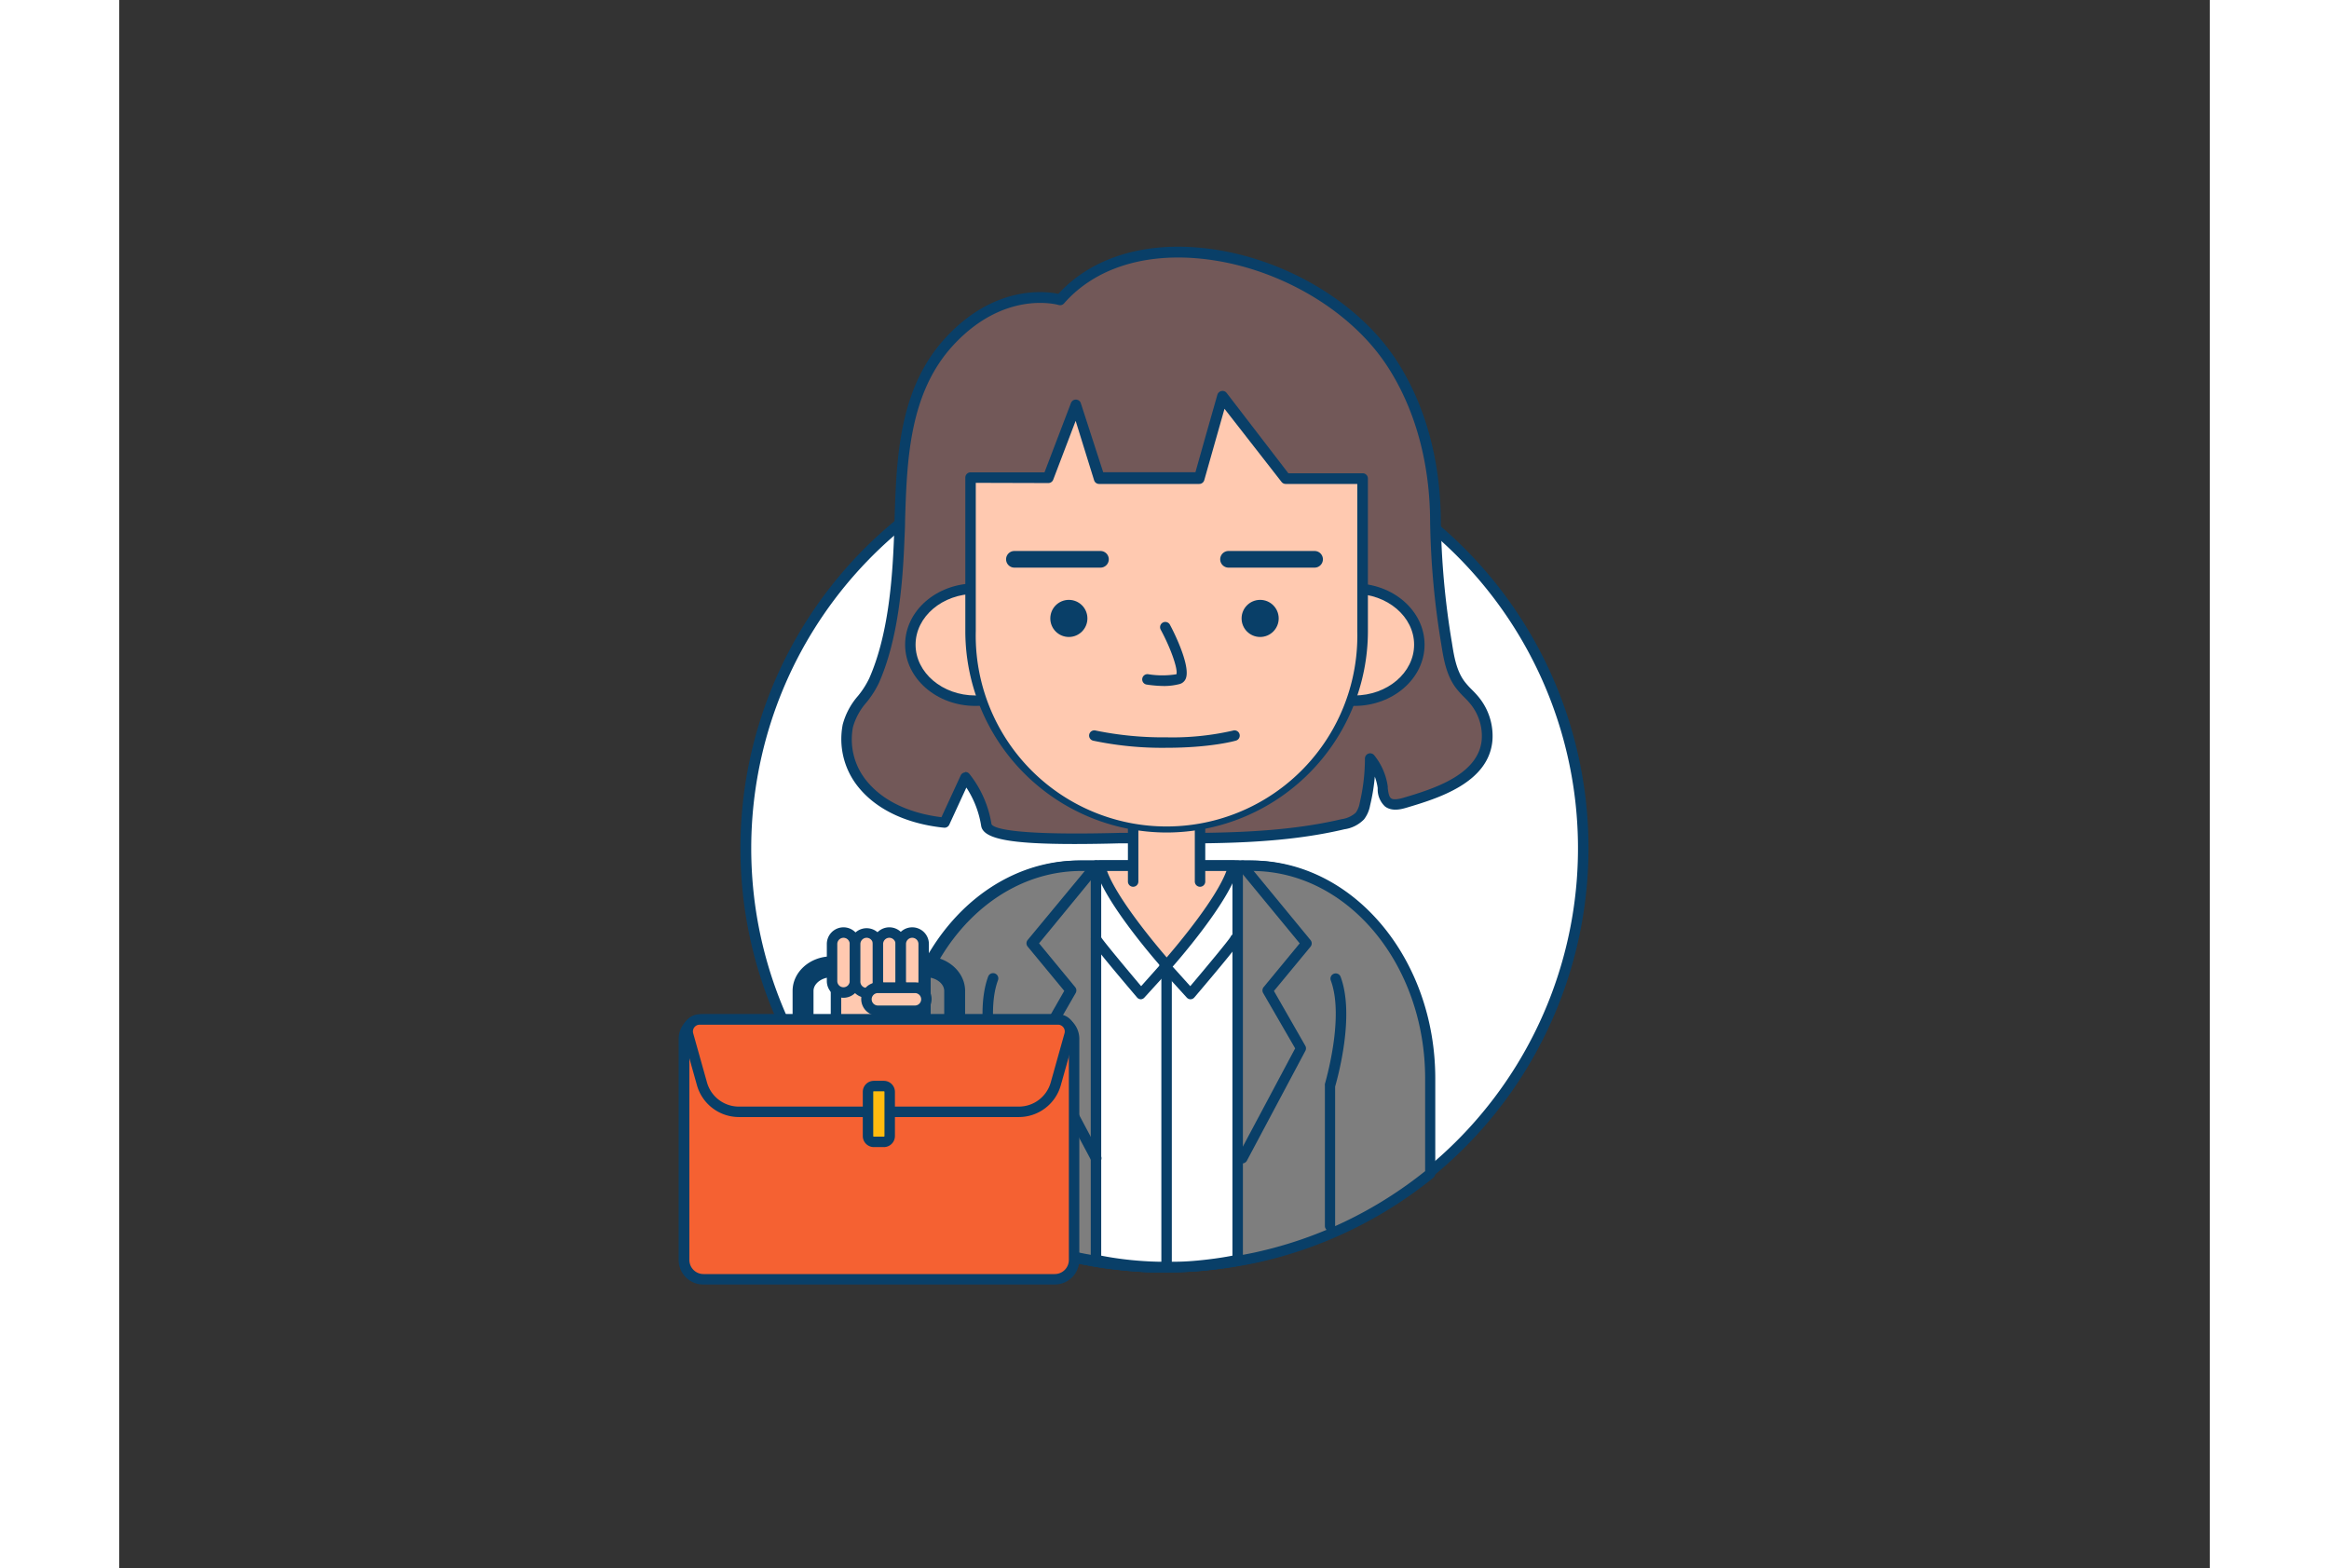 <svg xmlns="http://www.w3.org/2000/svg" viewBox="0 0 400 300" width="306" height="206" class="illustration styles_illustrationTablet__1DWOa"><rect x="0" y="0" width="400" height="300" fill="#333333" stroke="none"/><g id="_273_businesswoman_outline" data-name="#273_businesswoman_outline"><path d="M280.13,162.29a79.83,79.83,0,0,1-20.27,53.28,80.6,80.6,0,0,1-25.2,19q-2.83,1.37-5.78,2.5A77.21,77.21,0,0,1,218,240.39c-1.08.26-2.16.48-3.26.67q-3.39.65-6.89,1c-2,.21-4.1.32-6.19.36-.56,0-1.11,0-1.67,0s-1.18,0-1.76,0q-3.09-.06-6.1-.36-3.49-.33-6.89-1c-1.1-.19-2.18-.41-3.26-.67a77.21,77.21,0,0,1-10.87-3.33q-2.94-1.14-5.78-2.5a80.16,80.16,0,0,1,58.49-148.8,76.75,76.75,0,0,1,8.47,3.18,80.21,80.21,0,0,1,47.83,73.35Z" fill="#fff"></path><path d="M200,243.43c-.6,0-1.2,0-1.79,0-2,0-4.11-.16-6.17-.37-2.31-.22-4.66-.55-7-1-1.17-.21-2.25-.43-3.3-.68a78.69,78.69,0,0,1-11-3.38c-2-.79-4-1.64-5.85-2.53a81.68,81.68,0,0,1-16-10.14A81.16,81.16,0,0,1,224.12,84.8,77.76,77.76,0,0,1,232.7,88a81.14,81.14,0,0,1,18.38,137.29,81.21,81.21,0,0,1-16,10.14c-1.83.89-3.8,1.74-5.85,2.53a78.69,78.69,0,0,1-11,3.38c-1.05.25-2.13.47-3.31.68-2.31.43-4.66.76-7,1-2,.21-4.08.33-6.26.37C201.13,243.42,200.57,243.43,200,243.43Zm0-160.27a79.16,79.16,0,0,0-34.22,150.5c1.79.86,3.71,1.69,5.7,2.47a76.56,76.56,0,0,0,10.73,3.29c1,.24,2.07.46,3.21.66,2.27.42,4.56.75,6.82,1,2,.21,4,.33,6,.36,1.13,0,2.25,0,3.38,0,2.14,0,4.19-.16,6.11-.36,2.27-.21,4.56-.54,6.82-1,1.15-.2,2.2-.42,3.21-.66a75.75,75.75,0,0,0,10.73-3.29c2-.78,3.92-1.61,5.71-2.47a79.15,79.15,0,0,0-2.33-143.8,76.57,76.57,0,0,0-8.36-3.15A79.5,79.5,0,0,0,200,83.16Z" fill="#093f68"></path><path d="M180,57.34s-10.88-3.19-21.19,8c-9.65,10.43-9.13,25.41-9.62,37.85-.34,8.66-1.26,19-4.8,27-1.4,3.18-4.25,5.1-5,8.65A13.56,13.56,0,0,0,142,149.75c3.69,4.72,9.86,7,15.89,7.62l4-8.67a19.81,19.81,0,0,1,4,9.15c.58,3.67,24.76,2.44,27.84,2.45,13.23.06,27.48.41,40.4-2.64a5.74,5.74,0,0,0,3.22-1.57,5.35,5.35,0,0,0,.95-2.26,37.85,37.85,0,0,0,1-8.75,11.34,11.34,0,0,1,2.38,5.49c.14,1.05.21,2.26,1.06,2.9s2.16.39,3.23.07c6.12-1.82,15.12-4.65,15.72-12a10.75,10.75,0,0,0-2.56-7.73c-.82-1-1.81-1.79-2.57-2.8-1.7-2.23-2.18-5.1-2.61-7.85a157.75,157.75,0,0,1-2.14-23.56c-.06-10.47-2.48-21-8.3-30C230.42,49.27,195.25,40,180,57.34Z" fill="#725858"></path><path d="M182.77,161.48c-12.46,0-17.46-1-17.85-3.48a18.69,18.69,0,0,0-2.83-7.32l-3.27,7.1a1,1,0,0,1-1,.58c-4.18-.41-11.89-2-16.58-8a14.57,14.57,0,0,1-2.81-11.74,13.63,13.63,0,0,1,2.93-5.48,16.72,16.72,0,0,0,2.15-3.37c3.58-8.13,4.4-18.51,4.72-26.66.05-1.17.08-2.37.12-3.58.36-11.81.78-25.19,9.76-34.91,9.31-10.08,19-8.93,21.58-8.4,6-6.53,15.26-9.69,26.15-8.9,15.39,1.11,30.89,9.82,38.57,21.66,5.47,8.44,8.39,19,8.46,30.57A154.19,154.19,0,0,0,255,123c.39,2.49.84,5.32,2.42,7.4a14.56,14.56,0,0,0,1.36,1.52c.4.4.8.81,1.17,1.25a11.74,11.74,0,0,1,2.8,8.45c-.67,8.21-10.54,11.15-16.43,12.91-.89.26-2.74.81-4.12-.23a4.44,4.44,0,0,1-1.41-3.24l0-.32a10.44,10.44,0,0,0-.55-2.15,36.25,36.25,0,0,1-.9,5.5,6.12,6.12,0,0,1-1.16,2.67,6.51,6.51,0,0,1-3.75,1.9c-12,2.84-24.92,2.76-37.42,2.69l-3.21,0-2.32,0C188.21,161.44,185.33,161.48,182.77,161.48ZM161.9,147.7a1,1,0,0,1,.78.38,20.72,20.72,0,0,1,4.22,9.61c.34.67,3.44,2.22,24.47,1.66l2.39,0,3.21,0c12.38.07,25.19.14,36.95-2.63a5,5,0,0,0,2.68-1.24,4.46,4.46,0,0,0,.75-1.85,37,37,0,0,0,1-8.52,1,1,0,0,1,1.77-.62,12.17,12.17,0,0,1,2.6,6l0,.34c.11.81.21,1.58.64,1.91s1.46.16,2.34-.1c5.4-1.61,14.44-4.3,15-11.15a9.68,9.68,0,0,0-2.33-7c-.33-.4-.7-.77-1.07-1.14a18.2,18.2,0,0,1-1.53-1.71c-1.88-2.48-2.39-5.71-2.8-8.3a156.67,156.67,0,0,1-2.15-23.71c-.06-11.18-2.88-21.38-8.14-29.49-7.35-11.35-22.23-19.69-37-20.76-10.51-.75-19.35,2.32-24.91,8.68a1,1,0,0,1-1,.3c-.45-.13-10.46-2.84-20.18,7.68-8.48,9.18-8.88,22.16-9.23,33.62,0,1.22-.07,2.42-.12,3.6-.32,8.32-1.17,19-4.88,27.39a18.18,18.18,0,0,1-2.4,3.76,12.1,12.1,0,0,0-2.57,4.7,12.51,12.51,0,0,0,2.44,10.08c4,5.11,10.52,6.68,14.49,7.16l3.69-8a1,1,0,0,1,.79-.57Z" fill="#093f68"></path><path d="M250.45,206.34v18.21a80.19,80.19,0,0,1-15.79,10q-2.83,1.37-5.78,2.5A77.21,77.21,0,0,1,218,240.39c-1.08.26-2.16.48-3.26.67q-3.39.65-6.89,1c-2,.21-4.1.32-6.19.36-.56,0-1.11,0-1.67,0s-1.18,0-1.76,0q-3.09-.06-6.1-.36-3.49-.33-6.89-1c-1.1-.19-2.18-.41-3.26-.67a77.21,77.21,0,0,1-10.87-3.33q-2.94-1.14-5.78-2.5a80.19,80.19,0,0,1-15.79-10V206.34c0-22.47,15.28-40.7,34.14-40.7h32.62C235.17,165.64,250.45,183.87,250.45,206.34Z" fill="#7e7e7e"></path><path d="M200,243.43c-.6,0-1.2,0-1.79,0-2,0-4.11-.16-6.17-.37-2.31-.22-4.66-.55-7-1-1.17-.21-2.25-.43-3.3-.68a78.69,78.69,0,0,1-11-3.38c-2-.79-4-1.64-5.85-2.53a81.68,81.68,0,0,1-16-10.14,1,1,0,0,1-.37-.77V206.34c0-23,15.76-41.7,35.14-41.7h32.62c19.38,0,35.14,18.71,35.14,41.7v18.21a1,1,0,0,1-.37.77,81.21,81.21,0,0,1-16,10.14c-1.83.89-3.8,1.74-5.85,2.53a78.69,78.69,0,0,1-11,3.38c-1.05.25-2.13.47-3.31.68-2.31.43-4.66.76-7,1-2,.21-4.08.33-6.26.37C201.13,243.42,200.57,243.43,200,243.43Zm-49.45-19.36a79.34,79.34,0,0,0,15.23,9.59c1.79.86,3.71,1.69,5.7,2.47a76.56,76.56,0,0,0,10.73,3.29c1,.24,2.07.46,3.21.66,2.27.42,4.56.75,6.82,1,2,.21,4,.33,6,.36,1.13,0,2.25,0,3.38,0,2.14,0,4.19-.16,6.11-.36,2.27-.21,4.56-.54,6.82-1,1.15-.2,2.2-.42,3.21-.66a75.75,75.75,0,0,0,10.73-3.29c2-.78,3.92-1.61,5.71-2.47a79.65,79.65,0,0,0,15.23-9.59V206.34c0-21.89-14.87-39.7-33.14-39.7H183.69c-18.27,0-33.14,17.81-33.14,39.7Zm99.9.48h0Z" fill="#093f68"></path><path d="M250.85,206.34v18.21a80.19,80.19,0,0,1-15.79,10q-2.84,1.37-5.78,2.5a77.21,77.21,0,0,1-10.87,3.33c-1.08.26-2.16.48-3.26.67q-3.39.65-6.89,1c-2,.21-4.1.32-6.19.36-.56,0-1.11,0-1.67,0s-1.18,0-1.76,0q-3.09-.06-6.1-.36-3.49-.33-6.89-1c-1.1-.19-2.19-.41-3.26-.67a77.21,77.21,0,0,1-10.87-3.33q-2.94-1.14-5.78-2.5a80.19,80.19,0,0,1-15.79-10V206.34c0-22.47,15.28-40.7,34.14-40.7h32.62C235.57,165.64,250.85,183.87,250.85,206.34Z" fill="#7e7e7e"></path><path d="M200.4,243.43c-.6,0-1.2,0-1.79,0-2.07,0-4.15-.16-6.17-.36-2.32-.22-4.67-.56-7-1-1.15-.2-2.27-.43-3.31-.68a78.22,78.22,0,0,1-11-3.37c-2-.78-4-1.64-5.85-2.53a80.88,80.88,0,0,1-16-10.13,1,1,0,0,1-.37-.78V206.34c0-23,15.76-41.7,35.14-41.7h32.62c19.38,0,35.14,18.71,35.14,41.7v18.21a1,1,0,0,1-.37.78,80.88,80.88,0,0,1-16,10.13c-1.85.89-3.82,1.75-5.85,2.53a79,79,0,0,1-11,3.38c-1.07.25-2.16.48-3.31.68-2.29.43-4.64.77-7,1-1.95.2-4,.32-6.26.36C201.53,243.42,201,243.43,200.4,243.43ZM151,224.07a79.27,79.27,0,0,0,15.22,9.59c1.81.87,3.73,1.7,5.71,2.47a78.56,78.56,0,0,0,10.73,3.29c1,.24,2.08.46,3.21.65,2.26.44,4.55.76,6.81,1,2,.2,4,.32,6,.36,1.13,0,2.25,0,3.37,0,2.22,0,4.22-.16,6.13-.35,2.27-.22,4.56-.54,6.8-1,1.13-.2,2.18-.41,3.22-.66a78.26,78.26,0,0,0,10.74-3.29c2-.77,3.9-1.6,5.71-2.47a79.27,79.27,0,0,0,15.22-9.59V206.34c0-21.89-14.87-39.7-33.14-39.7H184.09c-18.27,0-33.14,17.81-33.14,39.7Zm99.9.48h0Z" fill="#093f68"></path><path d="M168.31,235.56a1,1,0,0,1-1-1V207.84c-.45-1.53-3.82-13.5-1.05-21a1,1,0,1,1,1.88.7c-2.67,7.18,1.09,19.69,1.13,19.82a1.35,1.35,0,0,1,0,.29v26.86A1,1,0,0,1,168.31,235.56Z" fill="#093f68"></path><path d="M231.69,235.56a1,1,0,0,1-1-1V207.7a1.35,1.35,0,0,1,0-.29c0-.13,3.8-12.65,1.13-19.82a1,1,0,0,1,1.88-.7c2.77,7.45-.6,19.42-1.05,21v26.72A1,1,0,0,1,231.69,235.56Z" fill="#093f68"></path><path d="M214,165.64v75.42a63.15,63.15,0,0,1-6.33,1c-1.88.21-3.77.32-5.69.36-.52,0-1,0-1.54,0l-1.62,0c-1.89,0-3.75-.16-5.6-.36a62.71,62.71,0,0,1-6.33-1V165.64Z" fill="#fff"></path><path d="M200.44,243.43c-.55,0-1.11,0-1.65,0-1.9,0-3.82-.16-5.68-.37a64.47,64.47,0,0,1-6.43-1,1,1,0,0,1-.79-1V165.64a1,1,0,0,1,1-1H214a1,1,0,0,1,1,1v75.42a1,1,0,0,1-.8,1,64.47,64.47,0,0,1-6.43,1c-1.81.21-3.7.33-5.77.37Q201.24,243.43,200.44,243.43Zm-12.55-3.19c1.8.35,3.62.62,5.43.81s3.67.31,5.53.35c1,0,2.06,0,3.09,0,2,0,3.86-.16,5.61-.35s3.65-.46,5.45-.81v-73.6H187.89Z" fill="#093f68"></path><path d="M186.89,222.59a1,1,0,0,1-.89-.53l-11.18-21a1,1,0,0,1,0-1l6-10.48-7-8.47a1,1,0,0,1,0-1.27L186.11,165a1,1,0,0,1,1.55,1.28L176,180.48l6.9,8.37A1,1,0,0,1,183,190l-6.1,10.59,10.92,20.54a1,1,0,0,1-.88,1.47Z" fill="#093f68"></path><path d="M214.94,222.59a1,1,0,0,1-.47-.12,1,1,0,0,1-.41-1.35L225,200.58,218.88,190a1,1,0,0,1,.09-1.14l6.9-8.37-11.7-14.2a1,1,0,0,1,1.55-1.28l12.22,14.85a1,1,0,0,1,0,1.27l-7,8.47,6,10.48a1,1,0,0,1,0,1l-11.18,21A1,1,0,0,1,214.94,222.59Z" fill="#093f68"></path><path d="M213.21,165.64c-1.38,6.28-12.77,19.06-12.77,19.06s-11.38-12.78-12.76-19.06Z" fill="#ffc9b0"></path><path d="M200.44,185.7a1,1,0,0,1-.74-.33c-.48-.53-11.58-13.05-13-19.52a1,1,0,0,1,.2-.84,1,1,0,0,1,.78-.37h25.53a1,1,0,0,1,.78.37,1,1,0,0,1,.19.84c-1.42,6.47-12.52,19-13,19.52A1,1,0,0,1,200.44,185.7ZM189,166.64c1.94,5.26,9.08,13.82,11.42,16.54,2.34-2.72,9.49-11.28,11.43-16.54Z" fill="#093f68"></path><polyline points="194 168.66 194 156.6 206.8 156.6 206.8 168.66" fill="#ffc9b0"></polyline><path d="M206.8,169.66a1,1,0,0,1-1-1V157.6H195v11.06a1,1,0,0,1-2,0V156.6a1,1,0,0,1,1-1h12.8a1,1,0,0,1,1,1v12.06A1,1,0,0,1,206.8,169.66Z" fill="#093f68"></path><ellipse cx="163.81" cy="123.34" rx="12.44" ry="10.72" fill="#ffc9b0"></ellipse><path d="M163.81,135.06c-7.41,0-13.44-5.26-13.44-11.72s6-11.72,13.44-11.72,13.44,5.26,13.44,11.72S171.22,135.06,163.81,135.06Zm0-21.44c-6.3,0-11.44,4.36-11.44,9.72s5.14,9.72,11.44,9.72,11.44-4.36,11.44-9.72S170.12,113.62,163.81,113.62Z" fill="#093f68"></path><ellipse cx="236.32" cy="123.34" rx="12.44" ry="10.72" fill="#ffc9b0"></ellipse><path d="M236.33,135.06c-7.41,0-13.44-5.26-13.44-11.72s6-11.72,13.44-11.72,13.43,5.26,13.43,11.72S243.73,135.06,236.33,135.06Zm0-21.44c-6.31,0-11.44,4.36-11.44,9.72s5.13,9.72,11.44,9.72,11.43-4.36,11.43-9.72S242.63,113.62,236.33,113.62Z" fill="#093f68"></path><path d="M223.21,91.55,211.08,76s-2.73,9.6-4.41,15.55l-19.13,0L183,77.52l-5.3,13.9-14.84,0v29.39a37.51,37.51,0,0,0,37.51,37.52h0a37.51,37.51,0,0,0,37.51-37.52V91.59Z" fill="#ffc9b0"></path><path d="M200.4,159.28a38.56,38.56,0,0,1-38.51-38.52V91.37a1,1,0,0,1,.29-.7,1,1,0,0,1,.71-.3h0l14.15,0,5.06-13.26a1,1,0,0,1,1.88,0l4.29,13.24,17.65,0c1.68-6,4.2-14.83,4.2-14.83a1,1,0,0,1,.77-.7,1,1,0,0,1,1,.36L223.7,90.55l14.22,0a1,1,0,0,1,1,1v29.17A38.56,38.56,0,0,1,200.4,159.28Zm-36.51-66.9v28.38a36.51,36.51,0,1,0,73,0V92.59l-13.7,0a1,1,0,0,1-.79-.38l-10.92-14-3.87,13.65a1,1,0,0,1-1,.73h0l-19.13,0a1,1,0,0,1-.95-.7L183,80.52l-4.29,11.25a1,1,0,0,1-.93.65h0Z" fill="#093f68"></path><circle cx="181.7" cy="118.32" r="3.55" fill="#093f68"></circle><circle cx="218.3" cy="118.32" r="3.55" fill="#093f68"></circle><path d="M200,131.25a23.42,23.42,0,0,1-3.44-.28,1,1,0,0,1-.81-1.16,1,1,0,0,1,1.16-.81,16.86,16.86,0,0,0,5.37,0c.31-.92-1-4.82-3-8.52a1,1,0,1,1,1.77-.93c1,1.85,4,8.06,3,10.34a1.78,1.78,0,0,1-1.22,1A11.83,11.83,0,0,1,200,131.25Z" fill="#093f68"></path><path d="M200.4,143.07a64,64,0,0,1-14-1.35,1,1,0,1,1,.47-1.94,64.05,64.05,0,0,0,13.52,1.29,51.9,51.9,0,0,0,12.68-1.28,1,1,0,1,1,.55,1.92C213.43,141.77,208.78,143.07,200.4,143.07Z" fill="#093f68"></path><path d="M187.75,108.6H171.28a1.59,1.59,0,0,1,0-3.18h16.47a1.59,1.59,0,0,1,0,3.18Z" fill="#093f68"></path><path d="M228.72,108.6H212.25a1.59,1.59,0,0,1,0-3.18h16.47a1.59,1.59,0,0,1,0,3.18Z" fill="#093f68"></path><path d="M195.49,191.19h0a1,1,0,0,1-.74-.35c-8.84-10.41-8.84-10.75-8.84-11.2a1,1,0,0,1,1.93-.36c.47.76,4.15,5.21,7.69,9.4L199.7,184a1,1,0,0,1,1.48,1.34l-5,5.49A1,1,0,0,1,195.49,191.19Zm-7.6-11.55h0Z" fill="#093f68"></path><path d="M205,191.19a1,1,0,0,1-.74-.33l-5-5.49a1,1,0,0,1,1.48-1.34l4.19,4.65c3.54-4.19,7.22-8.64,7.69-9.4a1,1,0,0,1,1.93.36c0,.45,0,.79-8.84,11.2a1,1,0,0,1-.74.35Z" fill="#093f68"></path><path d="M200.4,243.43a1,1,0,0,1-1-1V187.24a1,1,0,0,1,2,0v55.19A1,1,0,0,1,200.4,243.43Z" fill="#093f68"></path><rect x="137.14" y="186.01" width="17.12" height="17.12" fill="#ffc9b0"></rect><path d="M154.26,204.13H137.14a1,1,0,0,1-1-1V186a1,1,0,0,1,1-1h17.12a1,1,0,0,1,1,1v17.12A1,1,0,0,1,154.26,204.13Zm-16.12-2h15.12V187H138.14Z" fill="#093f68"></path><path d="M170.11,219.63a1,1,0,0,1-1-1v-18a1,1,0,1,1,2,0v18A1,1,0,0,1,170.11,219.63Z" fill="#093f68"></path><path d="M159.85,197.05a2,2,0,0,1-2-2v-5.46c0-1.41-1.58-2.61-3.45-2.61H136.28c-1.86,0-3.44,1.2-3.44,2.61v5.46a2,2,0,0,1-4,0v-5.46c0-3.64,3.34-6.61,7.44-6.61H154.4c4.11,0,7.45,3,7.45,6.61v5.46A2,2,0,0,1,159.85,197.05Z" fill="#093f68"></path><rect x="108.04" y="195.05" width="74.61" height="49.71" rx="3.69" fill="#f56132"></rect><path d="M179,245.76H111.73a4.7,4.7,0,0,1-4.69-4.69V198.75a4.71,4.71,0,0,1,4.69-4.7H179a4.71,4.71,0,0,1,4.7,4.7v42.32A4.7,4.7,0,0,1,179,245.76Zm-67.22-49.71a2.7,2.7,0,0,0-2.69,2.7v42.32a2.7,2.7,0,0,0,2.69,2.69H179a2.7,2.7,0,0,0,2.7-2.69V198.75a2.7,2.7,0,0,0-2.7-2.7Z" fill="#093f68"></path><path d="M172.14,212.72h-53.6a7.33,7.33,0,0,1-7.05-5.35L108.86,198a2.29,2.29,0,0,1,2.2-2.91h68.56a2.29,2.29,0,0,1,2.21,2.91l-2.64,9.41A7.31,7.31,0,0,1,172.14,212.72Z" fill="#f56132"></path><path d="M172.14,213.72h-53.6a8.35,8.35,0,0,1-8-6.08l-2.64-9.41a3.3,3.3,0,0,1,3.17-4.18h68.56a3.29,3.29,0,0,1,3.17,4.18l-2.64,9.41A8.34,8.34,0,0,1,172.14,213.72Zm-61.08-17.67a1.29,1.29,0,0,0-1.24,1.64l2.64,9.41a6.34,6.34,0,0,0,6.08,4.62h53.6a6.34,6.34,0,0,0,6.09-4.62l2.64-9.41a1.28,1.28,0,0,0-.22-1.13,1.3,1.3,0,0,0-1-.51Z" fill="#093f68"></path><rect x="143.27" y="207.79" width="4.15" height="10.68" rx="1.11" fill="#ffbc0e"></rect><path d="M146.3,219.47h-1.92a2.12,2.12,0,0,1-2.11-2.12V208.9a2.12,2.12,0,0,1,2.11-2.11h1.92a2.12,2.12,0,0,1,2.12,2.11v8.45A2.12,2.12,0,0,1,146.3,219.47Zm-1.92-10.68a.11.11,0,0,0-.11.11v8.45a.11.11,0,0,0,.11.12h1.92a.12.12,0,0,0,.12-.12V208.9a.11.11,0,0,0-.12-.11Z" fill="#093f68"></path><rect x="136.39" y="178.42" width="4.38" height="11.47" rx="2.19" fill="#ffc9b0"></rect><path d="M138.58,190.9a3.2,3.2,0,0,1-3.19-3.2v-7.09a3.19,3.19,0,1,1,6.38,0v7.09A3.2,3.2,0,0,1,138.58,190.9Zm0-11.48a1.2,1.2,0,0,0-1.19,1.19v7.09a1.19,1.19,0,1,0,2.38,0v-7.09A1.19,1.19,0,0,0,138.58,179.42Z" fill="#093f68"></path><rect x="140.77" y="178.42" width="4.38" height="11.47" rx="2.19" fill="#ffc9b0"></rect><path d="M143,190.9a3.2,3.2,0,0,1-3.19-3.2v-7.09a3.2,3.2,0,0,1,6.39,0v7.09A3.21,3.21,0,0,1,143,190.9Zm0-11.48a1.2,1.2,0,0,0-1.19,1.19v7.09a1.2,1.2,0,1,0,2.39,0v-7.09A1.2,1.2,0,0,0,143,179.42Z" fill="#093f68"></path><rect x="145.16" y="178.42" width="4.38" height="11.47" rx="2.19" fill="#ffc9b0"></rect><path d="M147.35,190.9a3.2,3.2,0,0,1-3.19-3.2v-7.09a3.19,3.19,0,1,1,6.38,0v7.09A3.2,3.2,0,0,1,147.35,190.9Zm0-11.48a1.19,1.19,0,0,0-1.19,1.19v7.09a1.19,1.19,0,1,0,2.38,0v-7.09A1.2,1.2,0,0,0,147.35,179.42Z" fill="#093f68"></path><rect x="149.54" y="178.42" width="4.38" height="11.47" rx="2.19" fill="#ffc9b0"></rect><path d="M151.73,190.9a3.2,3.2,0,0,1-3.19-3.2v-7.09a3.19,3.19,0,1,1,6.38,0v7.09A3.2,3.2,0,0,1,151.73,190.9Zm0-11.48a1.19,1.19,0,0,0-1.19,1.19v7.09a1.19,1.19,0,1,0,2.38,0v-7.09A1.19,1.19,0,0,0,151.73,179.42Z" fill="#093f68"></path><rect x="146.51" y="185.4" width="4.38" height="11.47" rx="2.19" transform="translate(339.84 42.44) rotate(90)" fill="#ffc9b0"></rect><path d="M152.25,194.33h-7.09a3.19,3.19,0,1,1,0-6.38h7.09a3.19,3.19,0,0,1,0,6.38ZM145.16,190a1.19,1.19,0,1,0,0,2.38h7.09a1.19,1.19,0,0,0,0-2.38Z" fill="#093f68"></path></g></svg>